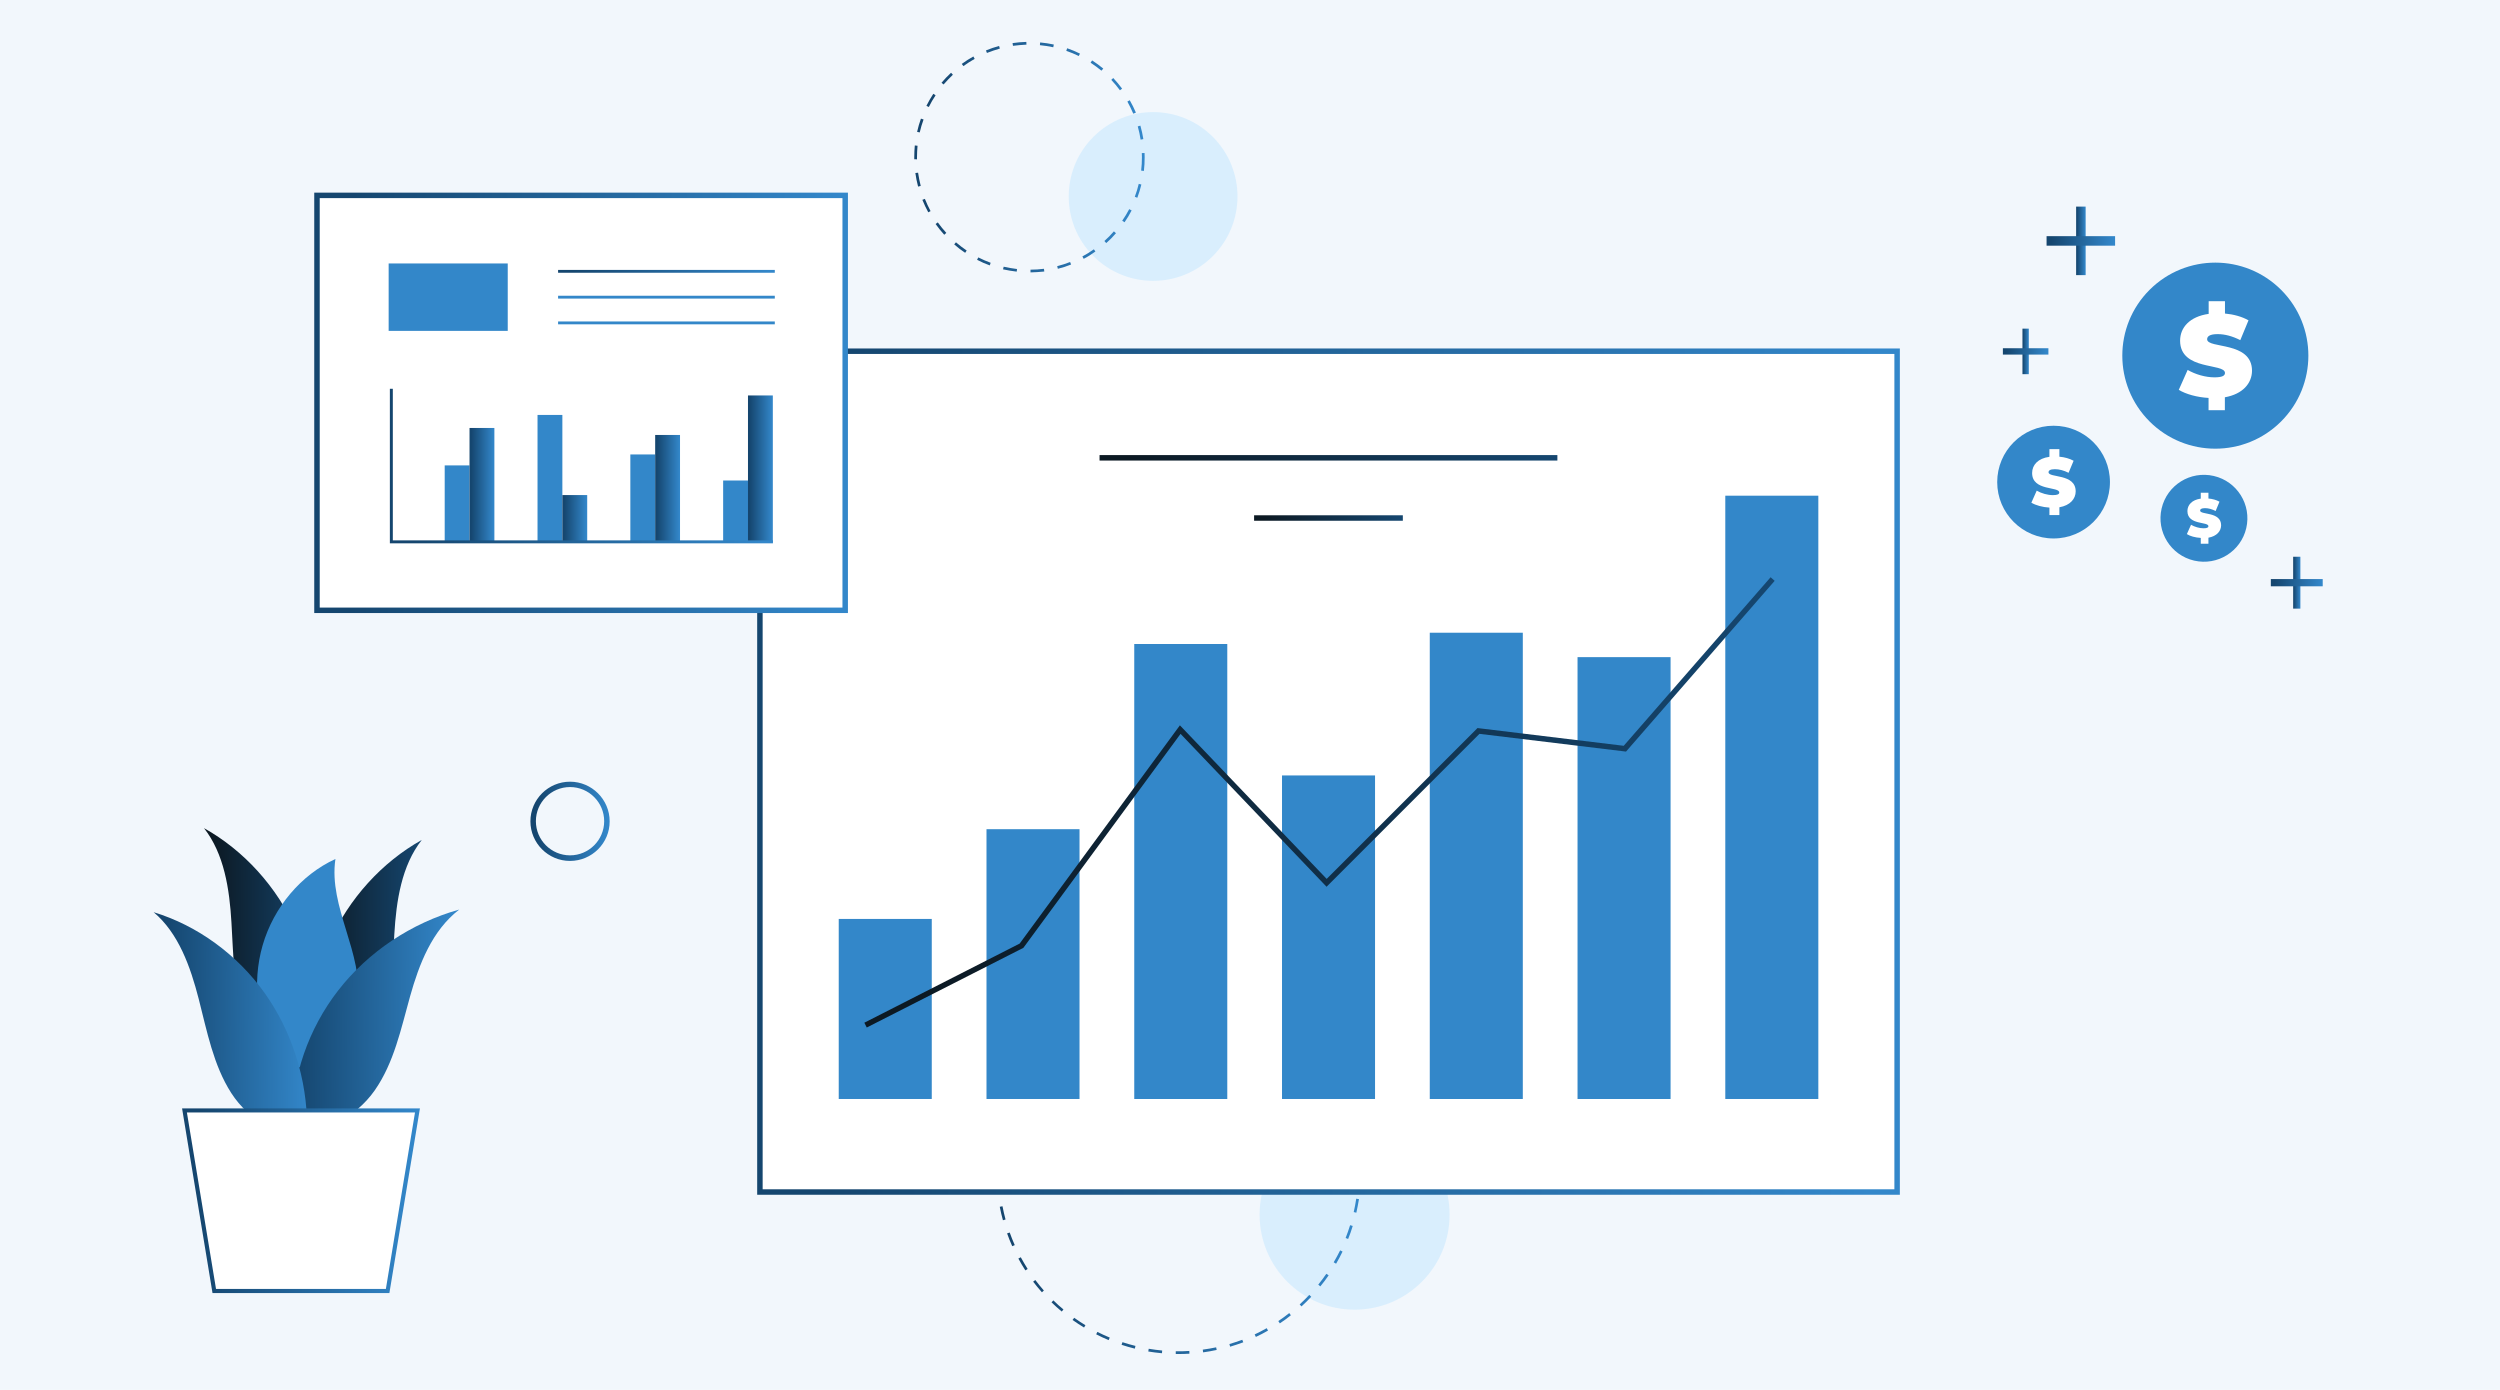 <svg width="358" height="199" viewBox="0 0 358 199" fill="none" xmlns="http://www.w3.org/2000/svg">
<rect width="358" height="199" fill="#F2F7FC"/>
<g clip-path="url(#clip0_352_65157)">
<rect width="358" height="199" fill="#F2F7FC"/>
<path d="M326.657 60.35C331.86 55.147 331.86 46.712 326.657 41.509C321.455 36.307 313.02 36.307 307.817 41.509C302.614 46.712 302.614 55.147 307.817 60.35C313.02 65.553 321.455 65.553 326.657 60.35Z" fill="#3387C9"/>
<path d="M318.601 56.89V58.739H316.265V56.984C314.604 56.89 312.989 56.435 312.002 55.824L313.272 52.971C314.369 53.614 315.826 54.037 317.112 54.037C318.224 54.037 318.616 53.802 318.616 53.41C318.616 51.953 312.19 53.128 312.19 48.787C312.19 46.906 313.554 45.338 316.281 44.947V43.128H318.616V44.9C319.839 45.009 321.046 45.338 321.986 45.871L320.81 48.708C319.666 48.128 318.585 47.846 317.566 47.846C316.422 47.846 316.061 48.175 316.061 48.583C316.061 49.978 322.488 48.818 322.488 53.097C322.472 54.884 321.171 56.435 318.601 56.89Z" fill="white"/>
<path d="M294.072 77.109C298.53 77.109 302.144 73.495 302.144 69.037C302.144 64.579 298.53 60.965 294.072 60.965C289.614 60.965 286 64.579 286 69.037C286 73.495 289.614 77.109 294.072 77.109Z" fill="#3387C9"/>
<path d="M294.903 72.642V73.755H293.477V72.689C292.474 72.626 291.502 72.36 290.891 71.984L291.659 70.26C292.317 70.651 293.21 70.902 293.978 70.902C294.652 70.902 294.887 70.761 294.887 70.526C294.887 69.633 291 70.354 291 67.736C291 66.592 291.831 65.636 293.477 65.416V64.319H294.903V65.401C295.64 65.463 296.376 65.667 296.941 65.981L296.22 67.705C295.53 67.36 294.872 67.188 294.26 67.188C293.571 67.188 293.351 67.391 293.351 67.626C293.351 68.473 297.238 67.767 297.238 70.369C297.238 71.419 296.455 72.376 294.903 72.642Z" fill="white"/>
<path d="M321.666 75.624C322.442 72.276 320.358 68.933 317.01 68.157C313.663 67.38 310.32 69.465 309.543 72.812C308.767 76.16 310.851 79.503 314.199 80.279C317.546 81.055 320.889 78.971 321.666 75.624Z" fill="#3387C9"/>
<path d="M316.247 76.999V77.861H315.15V77.03C314.366 76.983 313.614 76.779 313.159 76.482L313.755 75.15C314.272 75.447 314.946 75.651 315.542 75.651C316.059 75.651 316.247 75.541 316.247 75.353C316.247 74.664 313.238 75.228 313.238 73.19C313.238 72.313 313.88 71.576 315.15 71.403V70.557H316.247V71.388C316.827 71.435 317.375 71.592 317.83 71.842L317.281 73.175C316.748 72.908 316.247 72.767 315.761 72.767C315.228 72.767 315.056 72.924 315.056 73.112C315.056 73.77 318.065 73.222 318.065 75.228C318.049 76.058 317.454 76.779 316.247 76.999Z" fill="white"/>
<path d="M290.526 47.062H289.617V53.582H290.526V47.062Z" fill="url(#paint0_linear_352_65157)"/>
<path d="M293.332 49.868H286.812V50.777H293.332V49.868Z" fill="url(#paint1_linear_352_65157)"/>
<path d="M298.665 29.586H297.302V39.398H298.665V29.586Z" fill="url(#paint2_linear_352_65157)"/>
<path d="M302.881 33.818H293.069V35.182H302.881V33.818Z" fill="url(#paint3_linear_352_65157)"/>
<path d="M329.415 79.726H328.381V87.155H329.415V79.726Z" fill="url(#paint4_linear_352_65157)"/>
<path d="M332.612 82.923H325.183V83.958H332.612V82.923Z" fill="url(#paint5_linear_352_65157)"/>
<path opacity="0.4" d="M173.67 36.68C178.389 31.961 178.389 24.31 173.67 19.59C168.95 14.871 161.299 14.871 156.58 19.59C151.861 24.31 151.861 31.961 156.58 36.68C161.299 41.399 168.95 41.399 173.67 36.68Z" fill="#B5E1FF"/>
<path opacity="0.4" d="M193.979 187.547C201.492 187.547 207.583 181.456 207.583 173.942C207.583 166.428 201.492 160.337 193.979 160.337C186.465 160.337 180.374 166.428 180.374 173.942C180.374 181.456 186.465 187.547 193.979 187.547Z" fill="#B5E1FF"/>
<path d="M168.791 193.894C168.65 193.894 168.509 193.894 168.368 193.894V193.502C169.01 193.518 169.668 193.502 170.311 193.455L170.327 193.847C169.825 193.878 169.292 193.894 168.791 193.894ZM166.393 193.784C165.734 193.722 165.076 193.643 164.434 193.534L164.496 193.142C165.123 193.252 165.781 193.33 166.424 193.393L166.393 193.784ZM172.286 193.659L172.239 193.267C172.882 193.189 173.524 193.063 174.151 192.938L174.229 193.314C173.603 193.455 172.944 193.565 172.286 193.659ZM162.506 193.126C161.863 192.969 161.236 192.781 160.609 192.578L160.735 192.201C161.346 192.405 161.973 192.578 162.6 192.734L162.506 193.126ZM176.157 192.844L176.048 192.468C176.675 192.28 177.286 192.076 177.897 191.857L178.038 192.217C177.411 192.452 176.784 192.656 176.157 192.844ZM158.76 191.904C158.148 191.653 157.553 191.371 156.973 191.073L157.145 190.728C157.725 191.026 158.321 191.292 158.916 191.543L158.76 191.904ZM179.841 191.449L179.668 191.089C180.248 190.822 180.828 190.509 181.392 190.195L181.58 190.54C181.016 190.869 180.436 191.167 179.841 191.449ZM155.233 190.101C154.669 189.756 154.12 189.396 153.587 189.02L153.823 188.706C154.355 189.082 154.888 189.443 155.437 189.772L155.233 190.101ZM183.273 189.506L183.054 189.176C183.587 188.816 184.119 188.44 184.621 188.032L184.856 188.346C184.355 188.753 183.822 189.145 183.273 189.506ZM152.036 187.813C151.534 187.39 151.048 186.951 150.578 186.496L150.845 186.214C151.299 186.669 151.785 187.107 152.287 187.515L152.036 187.813ZM186.376 187.076L186.11 186.794C186.58 186.355 187.05 185.901 187.489 185.43L187.771 185.697C187.333 186.167 186.862 186.637 186.376 187.076ZM149.199 185.054C148.76 184.568 148.352 184.051 147.945 183.534L148.258 183.299C148.65 183.816 149.058 184.318 149.481 184.803L149.199 185.054ZM189.072 184.208L188.775 183.957C189.182 183.456 189.574 182.938 189.934 182.405L190.263 182.625C189.887 183.173 189.495 183.706 189.072 184.208ZM146.832 181.92C146.472 181.371 146.143 180.791 145.829 180.227L146.174 180.039C146.487 180.603 146.816 181.167 147.161 181.716L146.832 181.92ZM191.329 180.963L190.984 180.76C191.314 180.195 191.627 179.631 191.909 179.051L192.254 179.224C191.972 179.819 191.658 180.399 191.329 180.963ZM144.951 178.456C144.685 177.86 144.434 177.249 144.215 176.622L144.591 176.496C144.81 177.108 145.045 177.703 145.312 178.299L144.951 178.456ZM193.053 177.421L192.693 177.28C192.928 176.685 193.147 176.058 193.335 175.446L193.712 175.556C193.524 176.183 193.304 176.81 193.053 177.421ZM143.619 174.741C143.447 174.114 143.29 173.456 143.165 172.813L143.556 172.735C143.682 173.362 143.823 174.004 143.995 174.631L143.619 174.741ZM194.229 173.66L193.853 173.566C193.994 172.939 194.119 172.296 194.213 171.653L194.605 171.716C194.495 172.359 194.37 173.017 194.229 173.66ZM142.851 170.87C142.773 170.227 142.726 169.553 142.694 168.911L143.086 168.895C143.118 169.537 143.165 170.196 143.243 170.838L142.851 170.87ZM194.824 169.757L194.433 169.726C194.48 169.083 194.511 168.425 194.511 167.782H194.903C194.887 168.44 194.872 169.099 194.824 169.757ZM194.495 167.531C194.495 166.889 194.464 166.23 194.401 165.588L194.793 165.556C194.856 166.215 194.887 166.873 194.887 167.531H194.495ZM143.086 166.951L142.694 166.936C142.71 166.277 142.757 165.619 142.835 164.961L143.227 165.008C143.149 165.65 143.102 166.293 143.086 166.951ZM194.166 163.66C194.056 163.017 193.931 162.375 193.79 161.748L194.166 161.654C194.323 162.296 194.448 162.939 194.558 163.582L194.166 163.66ZM143.494 163.08L143.102 163.002C143.227 162.359 143.368 161.716 143.541 161.074L143.917 161.168C143.76 161.81 143.619 162.453 143.494 163.08ZM193.257 159.883C193.053 159.271 192.834 158.66 192.583 158.064L192.944 157.923C193.194 158.535 193.414 159.146 193.618 159.773L193.257 159.883ZM144.497 159.334L144.121 159.209C144.34 158.582 144.575 157.97 144.842 157.375L145.202 157.532C144.936 158.111 144.701 158.723 144.497 159.334ZM191.8 156.293C191.517 155.713 191.204 155.149 190.859 154.585L191.188 154.381C191.533 154.945 191.847 155.525 192.144 156.105L191.8 156.293ZM146.048 155.76L145.704 155.572C146.017 154.992 146.346 154.413 146.691 153.864L147.02 154.068C146.675 154.632 146.346 155.196 146.048 155.76ZM189.793 152.955C189.417 152.422 189.025 151.905 188.618 151.419L188.916 151.168C189.339 151.67 189.731 152.203 190.107 152.735L189.793 152.955ZM148.117 152.485L147.804 152.25C148.196 151.717 148.603 151.199 149.042 150.714L149.34 150.964C148.917 151.45 148.509 151.967 148.117 152.485ZM187.317 149.961C186.862 149.491 186.392 149.036 185.922 148.613L186.188 148.315C186.674 148.754 187.16 149.209 187.615 149.679L187.317 149.961ZM150.656 149.538L150.374 149.256C150.845 148.801 151.33 148.347 151.832 147.924L152.083 148.221C151.597 148.645 151.127 149.083 150.656 149.538ZM184.433 147.375C183.916 146.983 183.383 146.607 182.85 146.247L183.069 145.917C183.618 146.278 184.166 146.654 184.684 147.062L184.433 147.375ZM153.619 147.015L153.384 146.701C153.917 146.309 154.465 145.949 155.014 145.604L155.217 145.933C154.685 146.278 154.136 146.638 153.619 147.015ZM181.173 145.243C180.609 144.93 180.029 144.632 179.433 144.366L179.59 144.005C180.185 144.272 180.781 144.57 181.361 144.899L181.173 145.243ZM156.91 144.961L156.722 144.617C157.302 144.319 157.898 144.037 158.509 143.77L158.666 144.131C158.07 144.397 157.49 144.664 156.91 144.961ZM177.631 143.629C177.019 143.41 176.408 143.206 175.781 143.034L175.891 142.657C176.518 142.83 177.145 143.034 177.772 143.269L177.631 143.629ZM160.484 143.441L160.358 143.065C160.985 142.861 161.612 142.657 162.255 142.501L162.349 142.877C161.722 143.049 161.095 143.237 160.484 143.441ZM173.9 142.579C173.273 142.454 172.631 142.344 171.988 142.266L172.035 141.874C172.693 141.952 173.336 142.062 173.979 142.187L173.9 142.579ZM164.245 142.469L164.183 142.077C164.825 141.968 165.484 141.874 166.142 141.811L166.189 142.203C165.515 142.266 164.872 142.36 164.245 142.469ZM170.045 142.093C169.402 142.062 168.744 142.062 168.101 142.077L168.085 141.686C168.744 141.67 169.402 141.67 170.06 141.701L170.045 142.093Z" fill="url(#paint6_linear_352_65157)"/>
<path d="M147.567 39.008V38.617C148.21 38.617 148.868 38.57 149.495 38.491L149.542 38.883C148.899 38.946 148.225 38.993 147.567 39.008ZM145.592 38.899C144.934 38.82 144.276 38.711 143.633 38.57L143.727 38.193C144.354 38.334 144.997 38.444 145.639 38.523L145.592 38.899ZM151.486 38.491L151.391 38.115C152.018 37.958 152.63 37.755 153.241 37.52L153.382 37.88C152.771 38.131 152.128 38.334 151.486 38.491ZM141.737 38.005C141.125 37.786 140.514 37.52 139.918 37.206L140.091 36.861C140.671 37.159 141.266 37.41 141.862 37.629L141.737 38.005ZM155.184 37.065L154.996 36.72C155.561 36.422 156.109 36.078 156.642 35.701L156.862 36.015C156.329 36.407 155.764 36.767 155.184 37.065ZM138.21 36.203C137.661 35.842 137.129 35.435 136.643 34.996L136.893 34.698C137.379 35.121 137.897 35.513 138.429 35.874L138.21 36.203ZM158.413 34.808L158.147 34.51C158.633 34.087 159.087 33.617 159.51 33.131L159.808 33.397C159.385 33.899 158.915 34.369 158.413 34.808ZM135.216 33.617C134.778 33.131 134.354 32.614 133.978 32.081L134.292 31.846C134.668 32.363 135.075 32.88 135.514 33.35L135.216 33.617ZM161.031 31.83L160.702 31.61C161.062 31.078 161.407 30.529 161.705 29.949L162.049 30.137C161.752 30.717 161.407 31.297 161.031 31.83ZM132.928 30.404C132.615 29.824 132.332 29.228 132.082 28.617L132.442 28.476C132.677 29.071 132.959 29.667 133.257 30.231L132.928 30.404ZM162.865 28.319L162.504 28.178C162.723 27.582 162.927 26.956 163.068 26.329L163.444 26.423C163.288 27.065 163.1 27.708 162.865 28.319ZM131.47 26.72C131.298 26.078 131.173 25.435 131.079 24.777L131.47 24.73C131.564 25.372 131.69 25.999 131.847 26.626L131.47 26.72ZM163.805 24.479L163.413 24.432C163.491 23.79 163.523 23.147 163.523 22.504C163.523 22.316 163.523 22.112 163.507 21.924L163.899 21.909C163.899 22.112 163.915 22.316 163.915 22.504C163.915 23.163 163.883 23.837 163.805 24.479ZM130.922 22.802C130.922 22.708 130.922 22.598 130.922 22.504C130.922 21.94 130.953 21.376 131 20.827L131.392 20.874C131.345 21.423 131.314 21.971 131.314 22.52C131.314 22.614 131.314 22.708 131.314 22.818L130.922 22.802ZM163.335 19.997C163.241 19.354 163.1 18.727 162.927 18.1L163.303 17.99C163.476 18.617 163.633 19.276 163.727 19.918L163.335 19.997ZM131.706 18.962L131.329 18.884C131.47 18.241 131.659 17.598 131.878 16.987L132.254 17.113C132.035 17.708 131.847 18.335 131.706 18.962ZM162.285 16.282C162.034 15.686 161.752 15.106 161.438 14.542L161.783 14.354C162.112 14.934 162.41 15.53 162.661 16.125L162.285 16.282ZM133.006 15.326L132.662 15.153C132.959 14.558 133.289 13.993 133.649 13.429L133.978 13.649C133.618 14.182 133.289 14.746 133.006 15.326ZM160.372 12.928C159.996 12.411 159.573 11.909 159.134 11.439L159.416 11.172C159.871 11.658 160.294 12.16 160.686 12.693L160.372 12.928ZM135.122 12.097L134.825 11.846C135.248 11.345 135.718 10.859 136.188 10.42L136.455 10.702C136 11.141 135.546 11.611 135.122 12.097ZM157.724 10.122C157.222 9.715 156.705 9.323 156.172 8.978L156.391 8.649C156.94 9.009 157.489 9.401 157.99 9.824L157.724 10.122ZM137.959 9.464L137.724 9.15C138.257 8.759 138.821 8.398 139.386 8.085L139.574 8.429C139.025 8.743 138.477 9.088 137.959 9.464ZM154.479 8.022C153.899 7.74 153.304 7.489 152.692 7.285L152.818 6.909C153.445 7.128 154.056 7.379 154.652 7.677L154.479 8.022ZM141.329 7.583L141.188 7.223C141.799 6.972 142.426 6.752 143.069 6.58L143.179 6.956C142.536 7.144 141.925 7.348 141.329 7.583ZM150.827 6.768C150.2 6.627 149.558 6.533 148.915 6.47L148.946 6.078C149.605 6.141 150.263 6.235 150.906 6.376L150.827 6.768ZM145.059 6.564L144.997 6.172C145.639 6.078 146.313 6.016 146.972 6L146.987 6.392C146.329 6.423 145.686 6.486 145.059 6.564Z" fill="url(#paint7_linear_352_65157)"/>
<path d="M81.629 123.285C78.494 123.285 75.955 120.73 75.955 117.611C75.955 114.477 78.51 111.938 81.629 111.938C84.748 111.938 87.303 114.492 87.303 117.611C87.318 120.73 84.764 123.285 81.629 123.285ZM81.629 112.706C78.933 112.706 76.739 114.9 76.739 117.596C76.739 120.291 78.933 122.486 81.629 122.486C84.325 122.486 86.519 120.291 86.519 117.596C86.519 114.9 84.325 112.706 81.629 112.706Z" fill="url(#paint8_linear_352_65157)"/>
<path d="M271.667 50.294H108.819V170.697H271.667V50.294Z" fill="white"/>
<path d="M272.059 171.09H108.428V49.902H272.059V171.09ZM109.211 170.306H271.276V50.685H109.211V170.306Z" fill="url(#paint9_linear_352_65157)"/>
<path d="M133.429 131.592H120.106V157.375H133.429V131.592Z" fill="#3387C9"/>
<path d="M154.588 118.74H141.266V157.375H154.588V118.74Z" fill="#3387C9"/>
<path d="M175.747 92.221H162.425V157.376H175.747V92.221Z" fill="#3387C9"/>
<path d="M196.906 111.044H183.584V157.375H196.906V111.044Z" fill="#3387C9"/>
<path d="M218.066 90.606H204.743V157.376H218.066V90.606Z" fill="#3387C9"/>
<path d="M239.226 94.102H225.903V157.376H239.226V94.102Z" fill="#3387C9"/>
<path d="M260.385 70.983H247.062V157.375H260.385V70.983Z" fill="#3387C9"/>
<path d="M124.119 147.141L123.774 146.451L146.015 135.119L168.961 103.866L189.979 125.856L211.578 104.258L232.517 106.797L253.551 82.66L254.131 83.177L232.846 107.628L211.86 105.088L189.964 126.984L169.055 105.088L146.548 135.73L124.119 147.141Z" fill="url(#paint10_linear_352_65157)"/>
<path d="M223.017 65.168H157.455V65.952H223.017V65.168Z" fill="url(#paint11_linear_352_65157)"/>
<path d="M200.886 73.788H179.586V74.572H200.886V73.788Z" fill="url(#paint12_linear_352_65157)"/>
<path d="M44.757 153.303C46.042 146.564 45.196 139.401 42.422 133.194C39.648 126.987 34.93 121.784 29.209 118.586C32.109 122.27 32.861 127.317 33.143 132.097C33.441 136.893 33.41 141.83 35.149 146.266C36.889 150.701 40.995 154.526 45.478 153.977L44.757 153.303Z" fill="url(#paint13_linear_352_65157)"/>
<path d="M44.852 154.996C43.567 148.257 44.413 141.094 47.187 134.887C49.961 128.68 54.679 123.477 60.4 120.279C57.5 123.963 56.748 129.009 56.466 133.79C56.168 138.586 56.2 143.523 54.46 147.959C52.72 152.394 48.614 156.219 44.131 155.67L44.852 154.996Z" fill="url(#paint14_linear_352_65157)"/>
<path d="M39.711 151.799C36.827 146.987 36.028 140.811 37.611 135.357C39.194 129.903 43.112 125.263 48.034 123.006C46.999 129.903 52.124 136.564 51.2 143.476C50.604 147.959 47.25 151.877 43.096 152.911L39.711 151.799Z" fill="#3387C9"/>
<path d="M41.812 161.046C41.797 154.181 44.163 147.316 48.442 141.815C52.721 136.313 58.897 132.175 65.762 130.248C61.859 133.257 60.025 138.053 58.724 142.677C57.423 147.316 56.436 152.159 53.662 156.14C50.872 160.121 45.637 163.021 40.888 161.548L41.812 161.046Z" fill="url(#paint15_linear_352_65157)"/>
<path d="M43.974 161.422C43.99 154.557 41.811 147.692 37.893 142.191C33.959 136.689 28.301 132.551 22 130.624C25.574 133.633 27.266 138.429 28.457 143.053C29.649 147.692 30.558 152.535 33.112 156.516C35.667 160.497 40.479 163.397 44.836 161.924L43.974 161.422Z" fill="url(#paint16_linear_352_65157)"/>
<path d="M55.509 184.87H30.682L26.419 159.024H59.772L55.509 184.87Z" fill="white"/>
<path d="M55.76 185.167H30.431L26.074 158.726H60.133L55.76 185.167ZM30.933 184.572H55.258L59.428 159.306H26.764L30.933 184.572Z" fill="url(#paint17_linear_352_65157)"/>
<path d="M121.032 27.978H45.392V87.396H121.032V27.978Z" fill="white"/>
<path d="M121.424 87.788H45V27.586H121.424V87.788ZM45.784 87.005H120.64V28.37H45.784V87.005Z" fill="url(#paint18_linear_352_65157)"/>
<path d="M72.708 37.727H55.655V47.382H72.708V37.727Z" fill="#3387C9"/>
<path d="M110.952 38.652H79.918V39.059H110.952V38.652Z" fill="url(#paint19_linear_352_65157)"/>
<path d="M110.952 42.351H79.918V42.758H110.952V42.351Z" fill="#3387C9"/>
<path d="M110.952 46.034H79.918V46.442H110.952V46.034Z" fill="#3387C9"/>
<path d="M67.239 66.645H63.681V77.679H67.239V66.645Z" fill="#3387C9"/>
<path d="M70.795 61.285H67.237V77.695H70.795V61.285Z" fill="url(#paint20_linear_352_65157)"/>
<path d="M80.531 59.419H76.974V77.616H80.531V59.419Z" fill="#3387C9"/>
<path d="M84.088 70.893H80.53V77.632H84.088V70.893Z" fill="url(#paint21_linear_352_65157)"/>
<path d="M93.823 65.077H90.265V77.679H93.823V65.077Z" fill="#3387C9"/>
<path d="M97.379 62.287H93.821V77.678H97.379V62.287Z" fill="url(#paint22_linear_352_65157)"/>
<path d="M107.113 68.808H103.555V77.6H107.113V68.808Z" fill="#3387C9"/>
<path d="M110.669 56.629H107.111V77.601H110.669V56.629Z" fill="url(#paint23_linear_352_65157)"/>
<path d="M110.686 77.804H55.829V55.673H56.252V77.381H110.686V77.804Z" fill="url(#paint24_linear_352_65157)"/>
</g>
<defs>
<linearGradient id="paint0_linear_352_65157" x1="289.684" y1="47.062" x2="290.515" y2="47.063" gradientUnits="userSpaceOnUse">
<stop stop-color="#15466F"/>
<stop offset="1" stop-color="#3387CA"/>
</linearGradient>
<linearGradient id="paint1_linear_352_65157" x1="287.291" y1="49.868" x2="293.204" y2="50.394" gradientUnits="userSpaceOnUse">
<stop stop-color="#15466F"/>
<stop offset="1" stop-color="#3387CA"/>
</linearGradient>
<linearGradient id="paint2_linear_352_65157" x1="297.402" y1="29.586" x2="298.648" y2="29.589" gradientUnits="userSpaceOnUse">
<stop stop-color="#15466F"/>
<stop offset="1" stop-color="#3387CA"/>
</linearGradient>
<linearGradient id="paint3_linear_352_65157" x1="293.791" y1="33.818" x2="302.689" y2="34.613" gradientUnits="userSpaceOnUse">
<stop stop-color="#15466F"/>
<stop offset="1" stop-color="#3387CA"/>
</linearGradient>
<linearGradient id="paint4_linear_352_65157" x1="328.457" y1="79.726" x2="329.403" y2="79.728" gradientUnits="userSpaceOnUse">
<stop stop-color="#15466F"/>
<stop offset="1" stop-color="#3387CA"/>
</linearGradient>
<linearGradient id="paint5_linear_352_65157" x1="325.729" y1="82.923" x2="332.466" y2="83.524" gradientUnits="userSpaceOnUse">
<stop stop-color="#15466F"/>
<stop offset="1" stop-color="#3387CA"/>
</linearGradient>
<linearGradient id="paint6_linear_352_65157" x1="146.534" y1="141.675" x2="194.249" y2="142.267" gradientUnits="userSpaceOnUse">
<stop stop-color="#15466F"/>
<stop offset="1" stop-color="#3387CA"/>
</linearGradient>
<linearGradient id="paint7_linear_352_65157" x1="133.349" y1="6" x2="163.501" y2="6.374" gradientUnits="userSpaceOnUse">
<stop stop-color="#15466F"/>
<stop offset="1" stop-color="#3387CA"/>
</linearGradient>
<linearGradient id="paint8_linear_352_65157" x1="76.79" y1="111.937" x2="87.161" y2="112.066" gradientUnits="userSpaceOnUse">
<stop stop-color="#15466F"/>
<stop offset="1" stop-color="#3387CA"/>
</linearGradient>
<linearGradient id="paint9_linear_352_65157" x1="120.463" y1="49.902" x2="269.991" y2="52.407" gradientUnits="userSpaceOnUse">
<stop stop-color="#15466F"/>
<stop offset="1" stop-color="#3387CA"/>
</linearGradient>
<linearGradient id="paint10_linear_352_65157" x1="133.363" y1="82.659" x2="252.442" y2="85.647" gradientUnits="userSpaceOnUse">
<stop stop-color="#0C1923"/>
<stop offset="1" stop-color="#15466F"/>
</linearGradient>
<linearGradient id="paint11_linear_352_65157" x1="162.277" y1="65.168" x2="191.116" y2="95.111" gradientUnits="userSpaceOnUse">
<stop stop-color="#0C1923"/>
<stop offset="1" stop-color="#15466F"/>
</linearGradient>
<linearGradient id="paint12_linear_352_65157" x1="181.153" y1="73.788" x2="198.633" y2="79.685" gradientUnits="userSpaceOnUse">
<stop stop-color="#0C1923"/>
<stop offset="1" stop-color="#15466F"/>
</linearGradient>
<linearGradient id="paint13_linear_352_65157" x1="30.406" y1="118.586" x2="45.276" y2="118.671" gradientUnits="userSpaceOnUse">
<stop stop-color="#0C1923"/>
<stop offset="1" stop-color="#15466F"/>
</linearGradient>
<linearGradient id="paint14_linear_352_65157" x1="45.328" y1="120.279" x2="60.198" y2="120.364" gradientUnits="userSpaceOnUse">
<stop stop-color="#0C1923"/>
<stop offset="1" stop-color="#15466F"/>
</linearGradient>
<linearGradient id="paint15_linear_352_65157" x1="42.717" y1="130.247" x2="65.451" y2="130.469" gradientUnits="userSpaceOnUse">
<stop stop-color="#15466F"/>
<stop offset="1" stop-color="#3387CA"/>
</linearGradient>
<linearGradient id="paint16_linear_352_65157" x1="23.68" y1="130.623" x2="44.552" y2="130.81" gradientUnits="userSpaceOnUse">
<stop stop-color="#15466F"/>
<stop offset="1" stop-color="#3387CA"/>
</linearGradient>
<linearGradient id="paint17_linear_352_65157" x1="28.579" y1="158.726" x2="59.703" y2="159.224" gradientUnits="userSpaceOnUse">
<stop stop-color="#15466F"/>
<stop offset="1" stop-color="#3387CA"/>
</linearGradient>
<linearGradient id="paint18_linear_352_65157" x1="50.621" y1="27.586" x2="120.46" y2="28.687" gradientUnits="userSpaceOnUse">
<stop stop-color="#15466F"/>
<stop offset="1" stop-color="#3387CA"/>
</linearGradient>
<linearGradient id="paint19_linear_352_65157" x1="82.201" y1="38.652" x2="97.183" y2="52.813" gradientUnits="userSpaceOnUse">
<stop stop-color="#15466F"/>
<stop offset="1" stop-color="#3387CA"/>
</linearGradient>
<linearGradient id="paint20_linear_352_65157" x1="67.499" y1="61.285" x2="70.751" y2="61.293" gradientUnits="userSpaceOnUse">
<stop stop-color="#15466F"/>
<stop offset="1" stop-color="#3387CA"/>
</linearGradient>
<linearGradient id="paint21_linear_352_65157" x1="80.792" y1="70.893" x2="84.044" y2="70.914" gradientUnits="userSpaceOnUse">
<stop stop-color="#15466F"/>
<stop offset="1" stop-color="#3387CA"/>
</linearGradient>
<linearGradient id="paint22_linear_352_65157" x1="94.083" y1="62.287" x2="97.335" y2="62.296" gradientUnits="userSpaceOnUse">
<stop stop-color="#15466F"/>
<stop offset="1" stop-color="#3387CA"/>
</linearGradient>
<linearGradient id="paint23_linear_352_65157" x1="107.373" y1="56.629" x2="110.625" y2="56.636" gradientUnits="userSpaceOnUse">
<stop stop-color="#15466F"/>
<stop offset="1" stop-color="#3387CA"/>
</linearGradient>
<linearGradient id="paint24_linear_352_65157" x1="59.864" y1="55.673" x2="109.96" y2="57.214" gradientUnits="userSpaceOnUse">
<stop stop-color="#15466F"/>
<stop offset="1" stop-color="#3387CA"/>
</linearGradient>
<clipPath id="clip0_352_65157">
<rect width="358" height="199" fill="white"/>
</clipPath>
</defs>
</svg>
